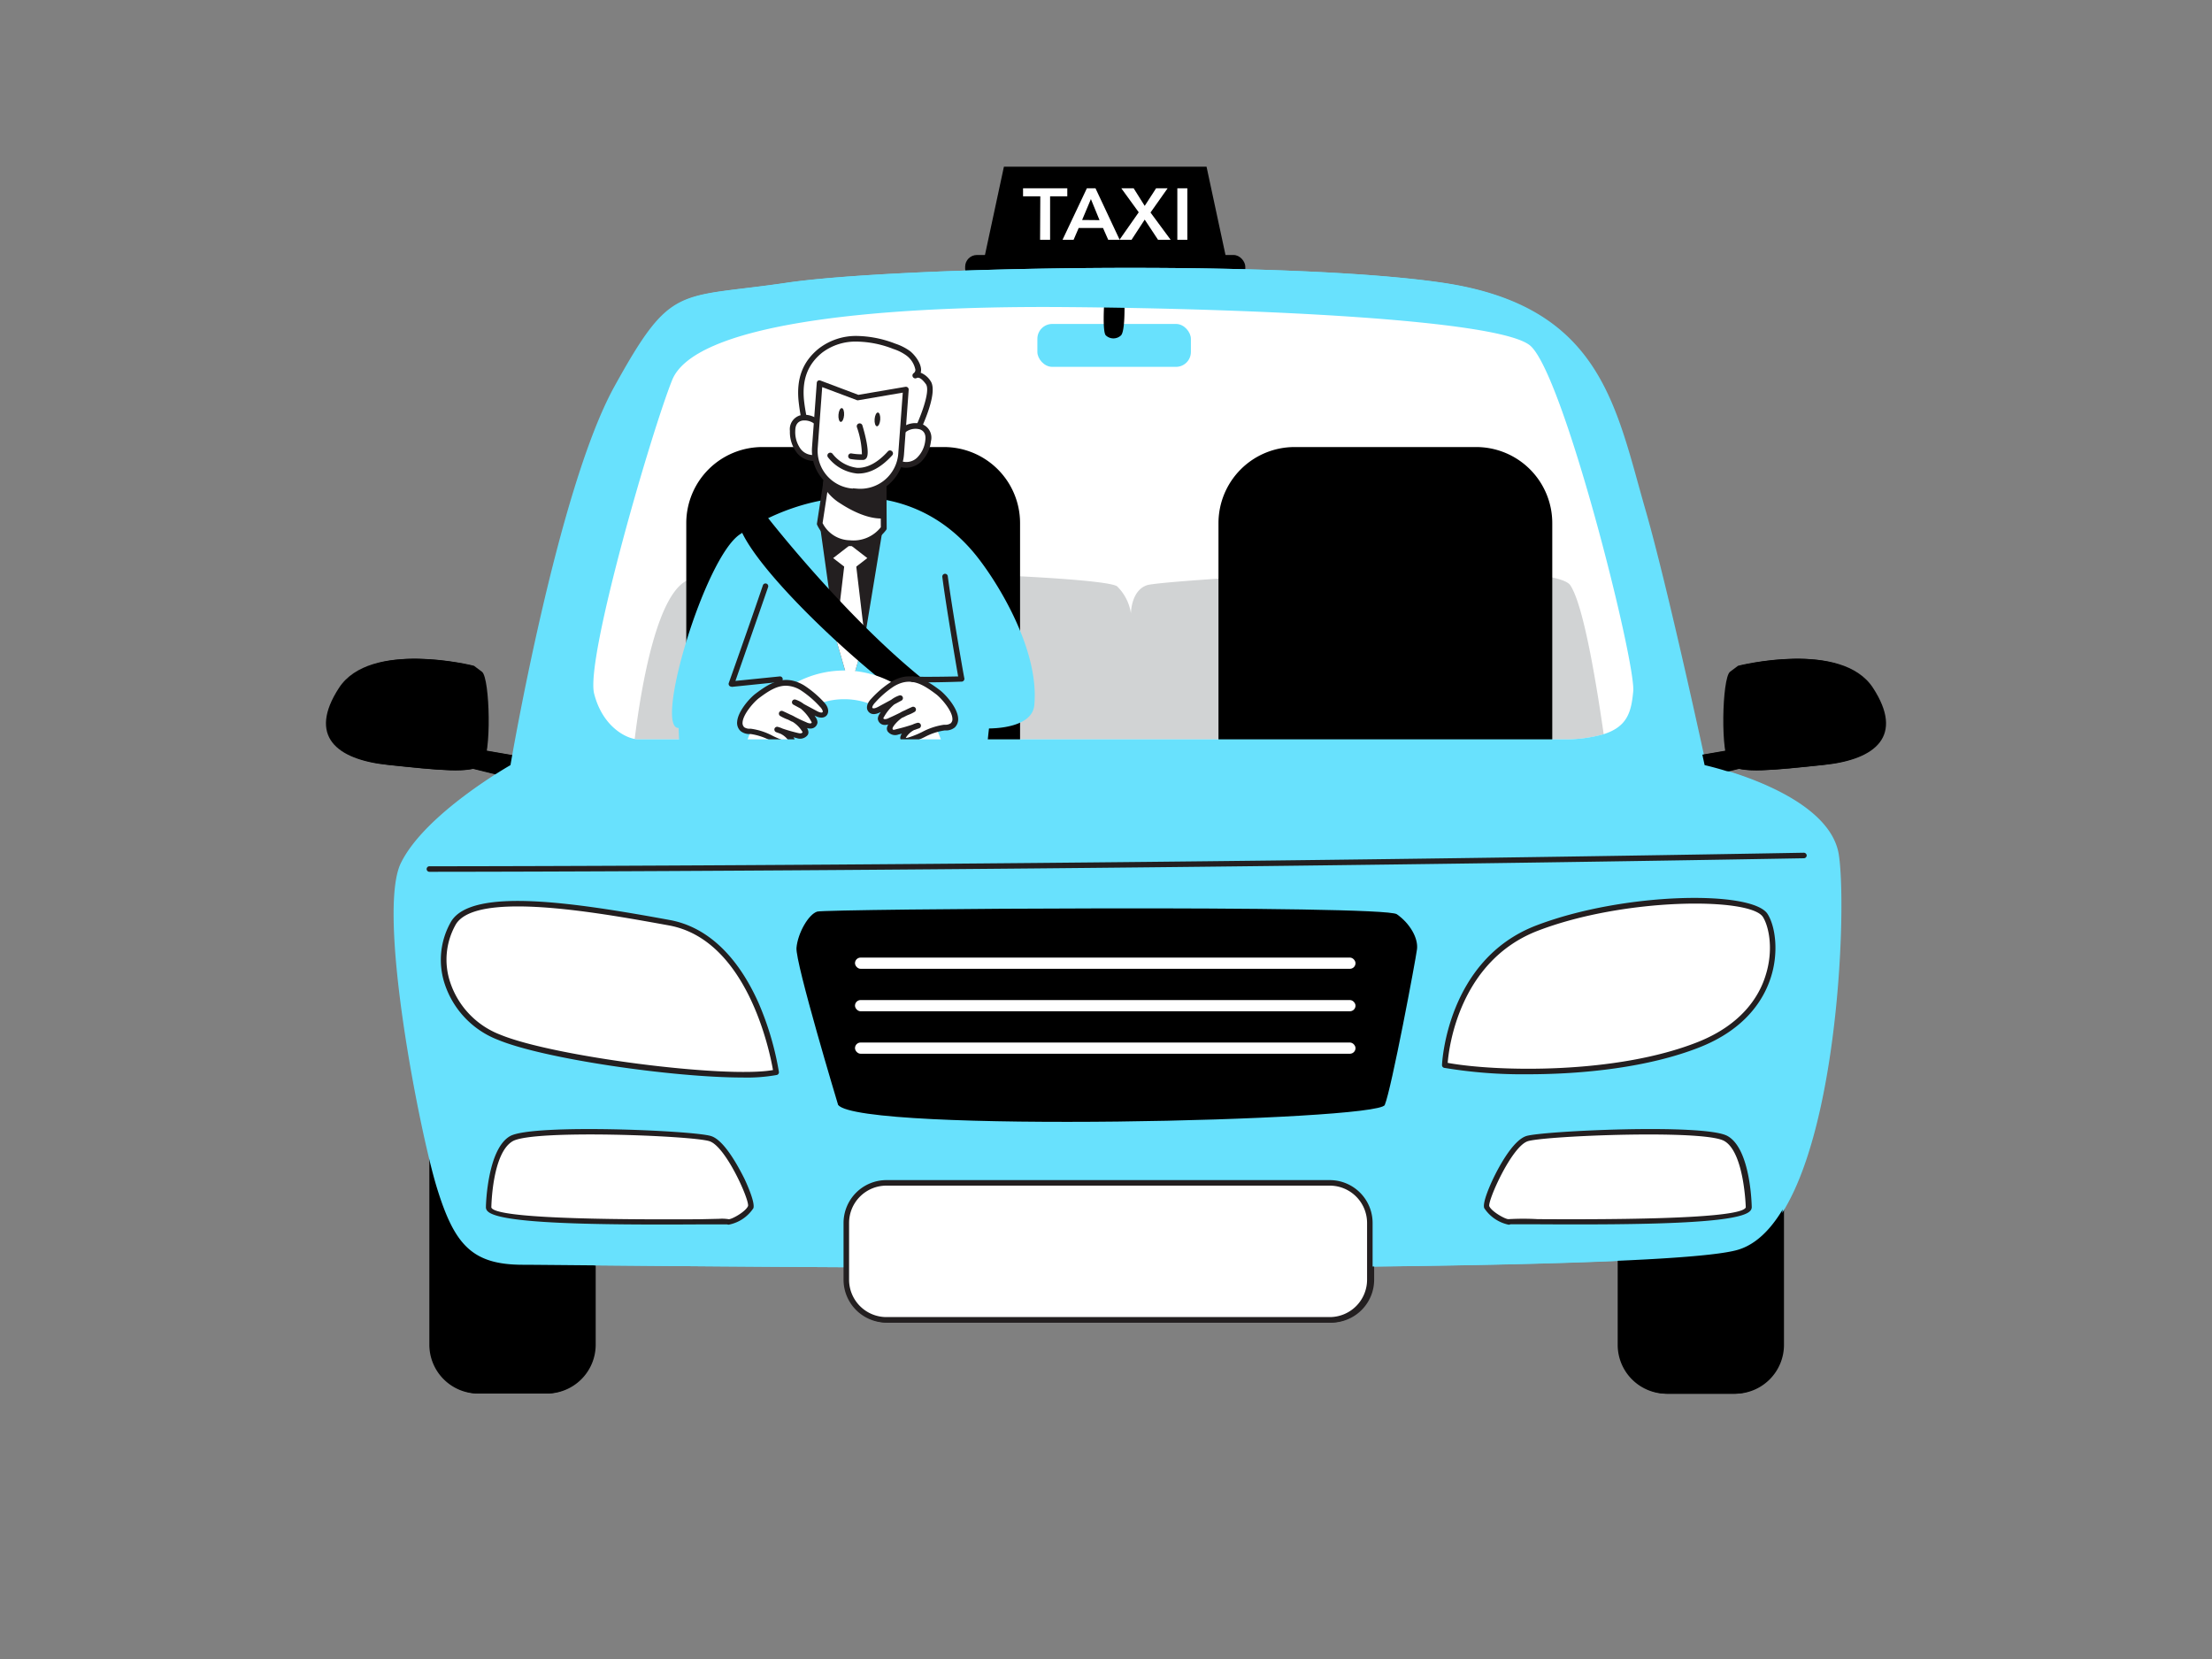 <svg xmlns="http://www.w3.org/2000/svg" viewBox="0 0 400 300"><rect x="0" y="0" width="400" height="300" fill="#808080" stroke="none"/><g id="_343_taxi_driver_flatline" data-name="#343_taxi_driver_flatline"><polygon points="181.54 30.14 218.18 30.14 221.87 47.33 177.85 47.33 181.54 30.14"/><rect x="174.53" y="46.11" width="50.66" height="4.65" rx="2.13"/><path d="M300.29,126.19c-.35,3.84-1.05,6.72-5.64,8.16a26.68,26.68,0,0,1-7,1c-.68,0-1.39,0-2.15,0H111.38a3,3,0,0,1-.63-.07c-2.11-.39-6.18-2.64-7.7-8.6-1.7-6.63,10.9-47.23,14.81-56.93C122,59.5,153.93,53.66,192.45,54c36.26.28,81.84,4.33,88.21,9.18S300.8,120.58,300.29,126.19Z" fill="#fff"/><rect x="187.87" y="58.58" width="27.76" height="7.76" rx="2.69" fill="#68e1fd"/><path d="M200,54.9s-.33,5.08.29,5.74a2,2,0,0,0,2.76,0c.76-.81.62-5.74.62-5.74Z"/><path d="M290.24,132.78a25.88,25.88,0,0,1-6.65.93c-.65,0-1.34,0-2.06,0H115.65a3.57,3.57,0,0,1-.6-.06c1.18-9.57,4.09-26.75,9.83-28.84a36,36,0,0,1,7.93-1c10.21-.63,27.65-.51,42.51,0,14.22.5,26.08,1.36,27,2.25a8.63,8.63,0,0,1,2.47,4.86s0-4.13,2.91-5.1c1.24-.42,14.68-1.45,30-2.08s32.44-.87,41.07.31c3,.41,4.93,1,5.46,1.77C286.67,109.44,289,123.85,290.24,132.78Z" fill="#d1d3d4"/><path d="M85.7,120.39s-18.46-4.69-24.13,4-.48,12.95,8.75,13.92,15.06,1.62,16.84,0,1.45-15.7,0-16.83Z"/><polygon points="86.75 135.53 96.14 137.15 94.61 141.2 83.11 138.37 86.75 135.53"/><path d="M314.58,120.39s18.46-4.69,24.12,4,.49,12.95-8.74,13.92-15.06,1.62-16.84,0-1.45-15.7,0-16.83Z"/><polygon points="313.53 135.53 304.14 137.15 305.67 141.2 317.17 138.37 313.53 135.53"/><path d="M77.93,203.13h29.79a0,0,0,0,1,0,0v40.06A8.84,8.84,0,0,1,98.88,252H86.76a8.84,8.84,0,0,1-8.84-8.84V203.13A0,0,0,0,1,77.93,203.13Z"/><path d="M292.81,203.13H322.6a0,0,0,0,1,0,0v40.06a8.84,8.84,0,0,1-8.84,8.84H301.64a8.84,8.84,0,0,1-8.84-8.84V203.13A0,0,0,0,1,292.81,203.13Z"/><path d="M138.14,80.84H171A13.76,13.76,0,0,1,184.74,94.6v46.6a0,0,0,0,1,0,0H124.38a0,0,0,0,1,0,0V94.6A13.76,13.76,0,0,1,138.14,80.84Z"/><path d="M234.38,80.84h32.84A13.76,13.76,0,0,1,281,94.6v46.6a0,0,0,0,1,0,0H220.62a0,0,0,0,1,0,0V94.6A13.76,13.76,0,0,1,234.38,80.84Z"/><path d="M124.56,147.93A134.4,134.4,0,0,1,123,131.64c-4.49.07,4.71-30.73,11.07-35,11.56-7.81,29.95-11.18,42.14,3.09,3.85,4.51,12.13,17.4,11.11,27.82-.29,2.92-4,4.11-8.19,4.18a107.51,107.51,0,0,0-.57,18.61Z" fill="#68e1fd"/><path d="M160.06,94.71l-3.41,20.67L154,124.46l-2.63-9.1-2.9-20.7A17.88,17.88,0,0,1,160.06,94.71Z" fill="#231f20"/><polygon points="154.03 103.3 150.94 100.92 154.03 98.53 157.12 100.92 154.03 103.3" fill="#fff"/><polygon points="156.66 115.38 154.03 124.47 151.4 115.36 152.99 102 153.02 101.73 155.04 101.73 155.07 102.02 156.66 115.38" fill="#fff"/><path d="M167.23,122.89c-14.47-11.62-28.35-29.54-28.35-29.54a11,11,0,0,0-4.67,2.47c2.83,6.68,16,19.77,27.17,28.58A17.68,17.68,0,0,1,167.23,122.89Z"/><path d="M152.94,121.25a18.46,18.46,0,0,0-18.23,15.53H140a13.26,13.26,0,0,1,25.87,0h5.3A18.47,18.47,0,0,0,152.94,121.25Z" fill="#fff"/><path d="M145.44,124.38a18.31,18.31,0,0,1,3.44,3c.47.48,1,1.26.48,1.74s-1.07.16-1.57-.11L144,127a6.66,6.66,0,0,1,3.36,3.14,1,1,0,0,1,.19.55.72.72,0,0,1-.7.62,2.09,2.09,0,0,1-1-.25c-1.66-.73-2.5-1.27-4.17-2,.87.53,1.3.51,2.16,1s2.42,2,2,2.62a1.22,1.22,0,0,1-1.41.34,30.63,30.63,0,0,1-3.61-1.1,4.2,4.2,0,0,1,2.51,1.79.72.72,0,0,1,.16.43c0,.46-.68.51-1.12.39-2.17-.61-4.08-2.08-6.32-2.28a2.46,2.46,0,0,1-1.57-.42c-1.6-1.55,1.43-5,2.68-6C139.85,123.83,142.23,122.44,145.44,124.38Z" fill="#fff"/><path d="M142.82,135.07a2.38,2.38,0,0,1-.56-.07,17.63,17.63,0,0,1-2.63-1.06,11,11,0,0,0-3.59-1.2h-.21a2.52,2.52,0,0,1-1.66-.55,2,2,0,0,1-.61-1.66c.12-1.89,2.26-4.29,3.33-5.09,2.64-2,5.3-3.6,8.8-1.48a18.6,18.6,0,0,1,3.54,3c.87.89,1.06,1.84.49,2.44-.33.34-1,.62-2.16,0h0l.26.41a1.59,1.59,0,0,1,.26.82,1.21,1.21,0,0,1-1.16,1.11,1.88,1.88,0,0,1-.72-.09,1.71,1.71,0,0,1,.22.54.9.9,0,0,1-.12.74,1.73,1.73,0,0,1-1.94.55l-.62-.16a.41.41,0,0,1,.05.09,1.18,1.18,0,0,1,.24.73.91.91,0,0,1-.39.69A1.43,1.43,0,0,1,142.82,135.07ZM142.41,124c-1.71,0-3.23,1-4.92,2.27-1,.72-2.84,2.9-2.93,4.36a1.08,1.08,0,0,0,.3.88,1.74,1.74,0,0,0,1,.27l.22,0a11.71,11.71,0,0,1,3.94,1.29,17.49,17.49,0,0,0,2.47,1,.94.94,0,0,0,.47,0L143,134a3.73,3.73,0,0,0-1.5-1.31l-.77-.28a.52.52,0,0,1-.31-.62.51.51,0,0,1,.6-.34,5.19,5.19,0,0,1,.86.31c.9.31,1.82.57,2.75.79.45.11.71.12.88-.14a5.35,5.35,0,0,0-1.84-1.89l-.06,0-.74-.38-.22-.08a7.88,7.88,0,0,1-1.16-.56.5.5,0,0,1,.46-.89c.5.22.93.43,1.33.62a7.17,7.17,0,0,1,.88.44c.59.3,1.18.6,2,.94a1.92,1.92,0,0,0,.76.22c.14,0,.24-.11.24-.15s-.08-.2-.12-.27a8.14,8.14,0,0,0-1.85-2.25l-1.31-.71a.5.5,0,0,1,.39-.92,5.07,5.07,0,0,1,1.47.79l2.38,1.28c.47.25.85.33,1,.2s-.12-.67-.48-1a18,18,0,0,0-3.34-2.89h0A5.25,5.25,0,0,0,142.41,124Z" fill="#231f20"/><path d="M161.68,123.71a17.66,17.66,0,0,0-3.44,3c-.47.48-1,1.26-.49,1.74s1.07.16,1.57-.11l3.77-2a6.6,6.6,0,0,0-3.35,3.14,1,1,0,0,0-.2.55.72.72,0,0,0,.71.62,2.08,2.08,0,0,0,1-.25c1.67-.73,2.51-1.27,4.17-2-.86.53-1.29.51-2.16,1s-2.41,2-2,2.62a1.22,1.22,0,0,0,1.41.34,30.06,30.06,0,0,0,3.61-1.1,4.2,4.2,0,0,0-2.51,1.79.77.77,0,0,0-.15.43c0,.46.68.51,1.12.39,2.16-.61,4.08-2.08,6.32-2.28a2.44,2.44,0,0,0,1.56-.42c1.6-1.55-1.43-5.06-2.68-6C167.27,123.15,164.89,121.77,161.68,123.71Z" fill="#fff"/><path d="M164.29,134.4a1.43,1.43,0,0,1-.81-.22.87.87,0,0,1-.38-.69,1.18,1.18,0,0,1,.23-.73l.06-.09-.62.15a1.7,1.7,0,0,1-1.94-.54.94.94,0,0,1-.13-.74,2.19,2.19,0,0,1,.22-.54,1.85,1.85,0,0,1-.71.09A1.23,1.23,0,0,1,159,130a1.5,1.5,0,0,1,.27-.82c.08-.13.16-.27.26-.41h0c-1.19.64-1.83.36-2.17,0-.57-.6-.38-1.56.49-2.44a18.21,18.21,0,0,1,3.54-3h0c3.51-2.12,6.17-.51,8.8,1.47,1.07.81,3.22,3.21,3.33,5.1a2.07,2.07,0,0,1-.6,1.66,2.55,2.55,0,0,1-1.66.55h-.21a11.08,11.08,0,0,0-3.6,1.2,17.84,17.84,0,0,1-2.63,1.06A2.31,2.31,0,0,1,164.29,134.4Zm1.37-2.42a3.8,3.8,0,0,0-1.49,1.32c-.06.1-.07.14-.08.14s.25,0,.49-.08a16.87,16.87,0,0,0,2.48-1,12,12,0,0,1,3.93-1.3h.23a1.69,1.69,0,0,0,1-.27,1,1,0,0,0,.3-.88c-.09-1.46-2-3.64-2.93-4.36-2.53-1.9-4.7-3.22-7.68-1.41h0A17,17,0,0,0,158.6,127c-.36.37-.65.87-.49,1s.51.05,1-.2l2.39-1.29a4.92,4.92,0,0,1,1.47-.78.5.5,0,0,1,.61.28.5.5,0,0,1-.22.64l-1.32.71a8.13,8.13,0,0,0-1.84,2.25.74.74,0,0,0-.13.27s.11.13.25.14a1.71,1.71,0,0,0,.75-.21c.78-.34,1.38-.64,2-.94a6,6,0,0,1,.88-.44c.39-.2.82-.4,1.32-.62a.51.51,0,0,1,.65.23.5.5,0,0,1-.19.66,7.15,7.15,0,0,1-1.15.55l-.22.09-.75.38-.06,0c-.83.51-1.82,1.63-1.81,2,.15.18.4.18.85.07.93-.22,1.85-.49,2.76-.79a4.33,4.33,0,0,1,.85-.31.51.51,0,0,1,.6.34.5.5,0,0,1-.3.62C166.18,131.8,165.92,131.9,165.66,132Zm-4-8.27h0Z" fill="#231f20"/><path d="M132.54,124.17a.5.5,0,0,1-.47-.67s4-11.26,6.18-17.7a.5.5,0,0,1,.94.33c-1.88,5.45-5,14.35-5.92,17l8-.81a.5.5,0,0,1,.55.45.49.49,0,0,1-.45.54l-8.78.9Z" fill="#231f20"/><path d="M167.75,123.39a24.57,24.57,0,0,1-2.53-.07.5.5,0,0,1,.18-1c.47.09,3.68.09,8.13,0-.43-2.56-2.23-13.11-2.85-18a.51.51,0,0,1,.43-.56.5.5,0,0,1,.56.44c.7,5.47,2.93,18.34,3,18.47a.52.52,0,0,1-.11.4.48.48,0,0,1-.37.19C171.64,123.35,169.38,123.39,167.75,123.39Z" fill="#231f20"/><path d="M165.83,78.5s3.7-7.39,2.3-9.32-2.36-1.24-2.37-1.23c1.5-1.07-.28-3.3-1.24-4.05a8.93,8.93,0,0,0-2.5-1.27,19.72,19.72,0,0,0-6.85-1.37,10.57,10.57,0,0,0-6.54,2.17c-2.87,2.32-3.79,5.26-3.48,8.85.22,2.57,1,5.13,1.15,7.65,2.94.29,5.91.66,8.89.73C157.56,80.72,164.46,81.24,165.83,78.5Z" fill="#fff"/><path d="M158.34,81.25c-.88,0-1.71,0-2.41,0l-.75,0c-2.43-.06-4.88-.32-7.25-.56l-1.68-.18a.51.51,0,0,1-.46-.48,33.32,33.32,0,0,0-.58-3.93c-.23-1.21-.47-2.46-.58-3.7-.34-4,.83-7,3.67-9.3a11,11,0,0,1,6.87-2.28,20,20,0,0,1,7,1.4,9.67,9.67,0,0,1,2.64,1.34c.79.62,2,2.1,2,3.41a1.69,1.69,0,0,1-.08.5,3.68,3.68,0,0,1,1.77,1.48c1.61,2.2-2.08,9.51-2.25,9.85C165.2,80.9,161.44,81.25,158.34,81.25Zm-11.56-1.79,1.26.13c2.34.25,4.77.5,7.16.56l.77,0c2.48.09,8.3.29,9.4-1.9h0c1.16-2.32,3.27-7.51,2.34-8.79s-1.45-1.22-1.66-1.1a.53.53,0,0,1-.71-.12.52.52,0,0,1,.11-.72h0a.79.79,0,0,0,.36-.66,4.21,4.21,0,0,0-1.62-2.57,8.47,8.47,0,0,0-2.35-1.18,18.7,18.7,0,0,0-6.67-1.34,10,10,0,0,0-6.22,2c-2.56,2.07-3.61,4.75-3.3,8.41.11,1.19.34,2.42.56,3.6A34,34,0,0,1,146.78,79.46Z" fill="#231f20"/><path d="M162.51,79.53c.75-3.18,6.15-3.58,5.6.19a5.6,5.6,0,0,1-1.68,3.46,3.32,3.32,0,0,1-3.64.57" fill="#fff"/><path d="M164.11,84.59a3.4,3.4,0,0,1-1.57-.38.52.52,0,0,1-.21-.7.52.52,0,0,1,.7-.21,2.81,2.81,0,0,0,3.06-.51,5.1,5.1,0,0,0,1.51-3.14c.22-1.55-.71-2-1.28-2.07A2.94,2.94,0,0,0,163,79.65a.51.51,0,0,1-1-.24,3.94,3.94,0,0,1,4.5-2.84,2.6,2.6,0,0,1,2.11,3.23,6.15,6.15,0,0,1-1.85,3.77A4.12,4.12,0,0,1,164.11,84.59Z" fill="#231f20"/><path d="M149.21,78.56c-.28-3.26-5.56-4.44-5.57-.63a5.55,5.55,0,0,0,1.16,3.66,3.31,3.31,0,0,0,3.52,1.1" fill="#fff"/><path d="M147.41,83.36a4,4,0,0,1-3-1.44,6.16,6.16,0,0,1-1.29-4A2.61,2.61,0,0,1,145.68,75a4,4,0,0,1,4,3.47.5.5,0,0,1-.47.56.52.52,0,0,1-.55-.47,2.92,2.92,0,0,0-3-2.53c-.59,0-1.57.3-1.58,1.86a5.18,5.18,0,0,0,1,3.33,2.83,2.83,0,0,0,2.95.95.51.51,0,0,1,.66.31.52.52,0,0,1-.31.66A3.26,3.26,0,0,1,147.41,83.36Z" fill="#231f20"/><path d="M148.5,94.66a6.14,6.14,0,0,0,5.43,3.56,6.82,6.82,0,0,0,6.15-2.71l0-2.27L160,88l0-4.91-9.62-.71-.61,4-.19,1.29Z" fill="#fff"/><path d="M154.53,98.75c-.21,0-.42,0-.64,0A6.61,6.61,0,0,1,148,94.84a.47.47,0,0,1,0-.26l1.88-12.29a.52.52,0,0,1,.55-.43l9.62.7a.51.51,0,0,1,.48.51l.07,12.43a.51.51,0,0,1-.08.29A7.24,7.24,0,0,1,154.53,98.75ZM149,94.59A5.64,5.64,0,0,0,154,97.7a6.3,6.3,0,0,0,5.6-2.36l-.07-11.78-8.67-.64Zm-.53.07h0Z" fill="#231f20"/><path d="M149.58,87.63a8.5,8.5,0,0,0,3,3c2,1.3,5,2.81,7.52,2.61L160,88a23.88,23.88,0,0,1-5.54-.37,15.72,15.72,0,0,1-4.72-1.28Z" fill="#231f20"/><path d="M159.6,93.76c-2.76,0-5.75-1.67-7.34-2.71a9,9,0,0,1-3.12-3.19.45.45,0,0,1,0-.3l.19-1.29a.48.48,0,0,1,.26-.37.53.53,0,0,1,.46,0,15.61,15.61,0,0,0,4.56,1.23,23,23,0,0,0,5.44.36.5.5,0,0,1,.37.13.52.52,0,0,1,.16.37l0,5.25a.5.5,0,0,1-.46.5Zm-9.5-6.22a8.12,8.12,0,0,0,2.71,2.67c1.2.79,4.16,2.54,6.75,2.55l0-4.25a25.23,25.23,0,0,1-5.14-.4,19.17,19.17,0,0,1-4.23-1Z" fill="#231f20"/><path d="M154.46,88.82l.86.06a7.39,7.39,0,0,0,7.91-6.83l.86-11.66-8.64,1.48-7-2.63-.85,11.67A7.38,7.38,0,0,0,154.46,88.82Z" fill="#fff"/><path d="M155.88,89.42l-.59,0-.86-.07h0a7.91,7.91,0,0,1-7.31-8.46L148,69.2a.51.51,0,0,1,.69-.44l6.83,2.57,8.5-1.45a.54.54,0,0,1,.44.12.52.52,0,0,1,.16.42l-.85,11.67a7.91,7.91,0,0,1-7.87,7.33ZM154.5,88.3l.86.07A6.88,6.88,0,0,0,162.72,82l.81-11-8,1.37a.63.63,0,0,1-.27,0L149,70l-.81,11a6.86,6.86,0,0,0,6.35,7.35Z" fill="#231f20"/><path d="M155.94,83.17a10.8,10.8,0,0,1-1.87-.17.52.52,0,0,1-.4-.61.51.51,0,0,1,.61-.4,10.46,10.46,0,0,0,1.86.15,15.78,15.78,0,0,0-.91-4.92.52.52,0,0,1,1-.3c.44,1.46,1.39,5,.73,5.9a.76.76,0,0,1-.61.34Z" fill="#231f20"/><ellipse cx="158.94" cy="75.83" rx="1.25" ry="0.51" transform="translate(71.68 228.8) rotate(-85.8)" fill="#231f20"/><ellipse cx="152.4" cy="75.04" rx="1.25" ry="0.51" transform="translate(66.41 221.54) rotate(-85.8)" fill="#231f20"/><path d="M155.5,85.63h-.25A7.62,7.62,0,0,1,150,82.68a.51.51,0,0,1,.11-.72.52.52,0,0,1,.72.1,6.68,6.68,0,0,0,4.5,2.54c1.86.06,3.73-.95,5.57-3a.52.52,0,0,1,.78.68C159.67,84.49,157.6,85.63,155.5,85.63Z" fill="#231f20"/><path d="M332.53,154.63c-1.7-11.41-24-16.27-24-16.27s-7-32.48-11.05-46.42c-5.36-18.69-8.06-36.61-36.55-40.81s-98.77-2.92-118.52,0-20.73,0-31.09,18.78S92.5,138.36,92.5,138.36,77,147.11,72.67,156.09s3.39,48.58,6.55,58.78,6.31,13.84,15.55,13.84,202.55,2.43,219.79-2.67S334.23,166.05,332.53,154.63ZM295.62,125c-.34,3.65-1,6.4-5.37,7.77a25.56,25.56,0,0,1-6.67.93c-.64,0-1.32,0-2.05,0H115.66a2.85,2.85,0,0,1-.61-.07c-2-.36-5.88-2.51-7.33-8.19-1.62-6.32,10.39-47.48,14.11-56.72,3.94-9.79,34.36-13.48,71.05-13.19,34.54.27,78,2.26,84,6.88S296.1,119.66,295.62,125Z" fill="#68e1fd"/><path d="M151.84,199.81s-7.77-25.74-7.53-28.42,2.18-6.07,3.76-6.55,102.37-1.22,104.8.48,3.89,4.37,3.65,6.32-4.62,25.26-5.83,28.17S156,204.91,151.84,199.81Z"/><path d="M261.54,192.6s.64-18.61,16.67-24.77,38.86-6.15,41.29-2.26,3.08,17.32-12,23.31S270.23,194.32,261.54,192.6Z" fill="#fff"/><path d="M276.61,194.26a85.52,85.52,0,0,1-15.17-1.16.5.5,0,0,1-.4-.51c0-.19.84-19,17-25.22,15.81-6.07,39.17-6.43,41.89-2.07,1.41,2.25,2.05,7,.53,11.58-1.27,3.88-4.52,9.19-12.75,12.47C298.4,193.05,286.46,194.26,276.61,194.26Zm-14.55-2.06c8.8,1.61,30.44,2.12,45.27-3.78,7.88-3.14,11-8.18,12.17-11.85,1.59-4.84.62-9.08-.42-10.74-2.25-3.59-25-3.55-40.69,2.47C264.2,173.75,262.29,189.41,262.06,192.2Z" fill="#231f20"/><path d="M140.59,193.9s-3.4-24.12-19.27-27-35.3-6-39,0-1.94,16.52,8.26,20.73S132.65,195.68,140.59,193.9Z" fill="#fff"/><path d="M134.57,194.85c-12.48,0-35.85-3.35-44.2-6.8a16.34,16.34,0,0,1-9.64-10,13.89,13.89,0,0,1,1.15-11.46c3.85-6.2,22.42-3.37,39.53-.23,6.66,1.22,12.17,6.38,16,14.9a53.58,53.58,0,0,1,3.72,12.56.5.5,0,0,1-.38.56A30.45,30.45,0,0,1,134.57,194.85ZM93.92,163.91c-5.42,0-9.71.83-11.2,3.21a12.89,12.89,0,0,0-1,10.63,15.27,15.27,0,0,0,9.06,9.37c9.55,3.94,40.62,7.93,49.27,6.38-.58-3.34-4.67-23.55-18.79-26.15C113.81,166,102.47,163.91,93.92,163.91Z" fill="#231f20"/><rect x="153.32" y="213.9" width="94.67" height="24.77" rx="7.25" fill="#fff"/><path d="M240.74,239.17H160.57a7.76,7.76,0,0,1-7.75-7.75V221.15a7.76,7.76,0,0,1,7.75-7.75h80.17a7.76,7.76,0,0,1,7.75,7.75v10.27A7.76,7.76,0,0,1,240.74,239.17ZM160.57,214.4a6.75,6.75,0,0,0-6.75,6.75v10.27a6.76,6.76,0,0,0,6.75,6.75h80.17a6.76,6.76,0,0,0,6.75-6.75V221.15a6.75,6.75,0,0,0-6.75-6.75Z" fill="#231f20"/><path d="M88.7,218.27s.24-10.2,4.12-12.39,32.79-1,36,0,7.77,11.17,7.28,12.39-3.4,2.91-4.12,2.67S88.37,221.9,88.7,218.27Z" fill="#fff"/><path d="M132.06,221.46a.84.84,0,0,1-.29-.05c-.21,0-2.41,0-5,0-18.66.11-36.21-.1-38.33-2.4a1,1,0,0,1-.29-.78c0-.59.33-10.52,4.38-12.79s33.38-1,36.34,0c2.5.77,5.19,6.06,6,7.66.48,1,2,4.4,1.64,5.39A6.94,6.94,0,0,1,132.06,221.46Zm-1.74-1.06a7.64,7.64,0,0,1,1.76.07c.5.06,3.09-1.35,3.51-2.39.26-1.11-4.07-10.83-7-11.72-3.14-1-31.82-2.14-35.55,0s-3.87,11.86-3.87,12v0c.61,1.55,13.27,2.26,37.62,2.12ZM88.7,218.27h0Z" fill="#231f20"/><path d="M316.5,218.27s-.24-10.2-4.12-12.39-32.79-1-35.95,0-7.77,11.17-7.28,12.39,3.4,2.91,4.12,2.67S316.83,221.9,316.5,218.27Z" fill="#fff"/><path d="M273.11,221.47a7,7,0,0,1-4.43-3c-.39-1,1.16-4.38,1.64-5.39.77-1.6,3.46-6.89,6-7.66,3-.91,32.19-2.29,36.34,0s4.37,12.2,4.38,12.79a1,1,0,0,1-.29.78c-2.12,2.3-19.67,2.51-38.33,2.4-2.54,0-4.74,0-5,0A1.1,1.1,0,0,1,273.11,221.47Zm25.33-16.32c-9.27,0-20,.64-21.86,1.21-2.9.89-7.23,10.61-7,11.74s3,2.44,3.51,2.36a46.33,46.33,0,0,1,5.26,0c24.39.15,37.05-.57,37.62-2.13h0c0-.1-.28-9.94-3.87-12C310.6,205.46,304.88,205.15,298.44,205.15Z" fill="#231f20"/><rect x="154.89" y="173.16" width="90.51" height="2.03" rx="1.02" fill="#fff"/><rect x="154.89" y="180.84" width="90.51" height="2.03" rx="1.02" fill="#fff"/><rect x="154.89" y="188.52" width="90.51" height="2.03" rx="1.02" fill="#fff"/><path d="M77.93,157.65a.5.5,0,0,1-.5-.5.5.5,0,0,1,.5-.5c1.09,0,110.62,0,248.55-2.45a.52.52,0,0,1,.5.49.5.5,0,0,1-.49.51C188.56,157.62,79,157.65,77.93,157.65Z" fill="#231f20"/><path d="M287.66,134.18H115.05a.5.5,0,0,1-.5-.5.51.51,0,0,1,.5-.5H287.66a.5.5,0,0,1,.5.5A.5.5,0,0,1,287.66,134.18Z" fill="#231f20"/><path d="M300,126.19c-.35,3.84-1.05,6.72-5.63,8.16a26.83,26.83,0,0,1-7,1c-.67,0-1.39,0-2.15,0H111.1a3,3,0,0,1-.63-.07c-2.11-.39-6.18-2.64-7.7-8.6-1.7-6.63,10.9-47.23,14.82-56.93C121.72,59.5,153.66,53.66,192.17,54c36.26.28,81.84,4.33,88.21,9.18S300.53,120.58,300,126.19Z" fill="#fff"/><rect x="187.59" y="58.58" width="27.76" height="7.76" rx="2.69" fill="#68e1fd"/><path d="M199.67,54.9s-.33,5.08.29,5.74a2,2,0,0,0,2.76,0c.76-.81.62-5.74.62-5.74Z"/><path d="M290,132.78a25.88,25.88,0,0,1-6.65.93c-.65,0-1.34,0-2.06,0H115.37a3.57,3.57,0,0,1-.6-.06c1.18-9.57,4.09-26.75,9.83-28.84a36,36,0,0,1,7.93-1c10.21-.63,27.65-.51,42.51,0,14.22.5,26.08,1.36,27,2.25a8.63,8.63,0,0,1,2.47,4.86s0-4.13,2.91-5.1c1.24-.42,14.68-1.45,30-2.08s32.44-.87,41.07.31c3,.41,4.93,1,5.46,1.77C286.39,109.44,288.71,123.85,290,132.78Z" fill="#d1d3d4"/><path d="M85.42,120.39s-18.46-4.69-24.12,4-.49,12.95,8.74,13.92,15.06,1.62,16.84,0,1.45-15.7,0-16.83Z"/><polygon points="86.47 135.53 95.86 137.15 94.33 141.2 82.83 138.37 86.47 135.53"/><path d="M314.3,120.39s18.46-4.69,24.13,4,.48,12.95-8.75,13.92-15.06,1.62-16.84,0-1.45-15.7,0-16.83Z"/><polygon points="313.25 135.53 303.86 137.15 305.39 141.2 316.89 138.37 313.25 135.53"/><path d="M77.65,203.13h29.79a0,0,0,0,1,0,0v40.06A8.84,8.84,0,0,1,98.6,252H86.48a8.84,8.84,0,0,1-8.84-8.84V203.13A0,0,0,0,1,77.65,203.13Z"/><path d="M292.53,203.13h29.79a0,0,0,0,1,0,0v40.06a8.84,8.84,0,0,1-8.84,8.84H301.37a8.84,8.84,0,0,1-8.84-8.84V203.13A0,0,0,0,1,292.53,203.13Z"/><path d="M137.86,80.84H170.7A13.76,13.76,0,0,1,184.46,94.6v46.6a0,0,0,0,1,0,0H124.1a0,0,0,0,1,0,0V94.6A13.76,13.76,0,0,1,137.86,80.84Z"/><path d="M234.1,80.84h32.84A13.76,13.76,0,0,1,280.7,94.6v46.6a0,0,0,0,1,0,0H220.34a0,0,0,0,1,0,0V94.6A13.76,13.76,0,0,1,234.1,80.84Z"/><path d="M124.28,147.93a134.4,134.4,0,0,1-1.57-16.29c-4.49.07,4.71-30.73,11.07-35,11.56-7.81,29.95-11.18,42.14,3.09,3.85,4.51,12.13,17.4,11.11,27.82-.29,2.92-4,4.11-8.19,4.18a108.63,108.63,0,0,0-.57,18.61Z" fill="#68e1fd"/><path d="M159.78,94.71l-3.41,20.67-2.62,9.08-2.63-9.1-2.9-20.7A17.88,17.88,0,0,1,159.78,94.71Z" fill="#231f20"/><polygon points="153.75 103.3 150.66 100.92 153.75 98.53 156.84 100.92 153.75 103.3" fill="#fff"/><polygon points="156.38 115.38 153.75 124.47 151.12 115.36 152.71 102 152.75 101.73 154.76 101.73 154.79 102.02 156.38 115.38" fill="#fff"/><path d="M167,122.89c-14.47-11.62-28.36-29.54-28.36-29.54a11,11,0,0,0-4.67,2.47c2.83,6.68,16,19.77,27.17,28.58A17.68,17.68,0,0,1,167,122.89Z"/><path d="M152.66,121.25a18.46,18.46,0,0,0-18.23,15.53h5.3a13.26,13.26,0,0,1,25.87,0h5.3A18.47,18.47,0,0,0,152.66,121.25Z" fill="#fff"/><path d="M145.16,124.38a18.31,18.31,0,0,1,3.44,3c.47.48,1,1.26.48,1.74s-1.07.16-1.57-.11l-3.77-2a6.66,6.66,0,0,1,3.36,3.14,1.11,1.11,0,0,1,.2.55.73.73,0,0,1-.71.62,2,2,0,0,1-1-.25c-1.67-.73-2.51-1.27-4.18-2,.87.53,1.3.51,2.17,1s2.41,2,2,2.62a1.23,1.23,0,0,1-1.41.34,30.22,30.22,0,0,1-3.62-1.1,4.22,4.22,0,0,1,2.52,1.79.77.77,0,0,1,.15.43c0,.46-.68.51-1.12.39-2.16-.61-4.08-2.08-6.32-2.28a2.46,2.46,0,0,1-1.57-.42c-1.6-1.55,1.43-5,2.68-6C139.57,123.83,142,122.44,145.16,124.38Z" fill="#fff"/><path d="M142.54,135.07A2.38,2.38,0,0,1,142,135a17.63,17.63,0,0,1-2.63-1.06,11,11,0,0,0-3.59-1.2h-.21a2.52,2.52,0,0,1-1.66-.55,2,2,0,0,1-.61-1.66c.12-1.89,2.26-4.29,3.33-5.09,2.64-2,5.3-3.6,8.81-1.48a18.86,18.86,0,0,1,3.54,3c.86.89,1,1.84.48,2.44-.33.34-1,.62-2.16,0h0l.26.41a1.68,1.68,0,0,1,.27.82,1.23,1.23,0,0,1-1.17,1.11,1.88,1.88,0,0,1-.72-.09,1.71,1.71,0,0,1,.22.54.9.9,0,0,1-.12.74,1.73,1.73,0,0,1-1.94.55l-.62-.16.06.09a1.25,1.25,0,0,1,.23.74.91.91,0,0,1-.39.68A1.43,1.43,0,0,1,142.54,135.07ZM142.13,124c-1.71,0-3.23,1-4.92,2.27-.94.72-2.84,2.9-2.93,4.36a1.08,1.08,0,0,0,.3.88,1.74,1.74,0,0,0,1,.27l.22,0a11.71,11.71,0,0,1,3.94,1.29,17.14,17.14,0,0,0,2.48,1,.9.9,0,0,0,.46,0l-.05-.08a3.73,3.73,0,0,0-1.5-1.31l-.77-.28a.52.52,0,0,1-.31-.62.51.51,0,0,1,.6-.34,5.19,5.19,0,0,1,.86.31c.9.31,1.83.57,2.75.79.45.11.71.12.88-.14a5.35,5.35,0,0,0-1.84-1.89l-.06,0-.74-.38-.22-.08a7.88,7.88,0,0,1-1.16-.56.5.5,0,0,1,.46-.89c.5.22.93.43,1.33.62a7.17,7.17,0,0,1,.88.44c.59.3,1.18.6,2,.94a1.83,1.83,0,0,0,.75.22.33.33,0,0,0,.25-.15,1,1,0,0,0-.13-.27,8,8,0,0,0-1.85-2.25l-1.31-.71a.5.5,0,0,1,.39-.92,5,5,0,0,1,1.47.79l2.38,1.28c.47.25.85.33,1,.2s-.12-.67-.48-1a17.6,17.6,0,0,0-3.34-2.89h0A5.25,5.25,0,0,0,142.13,124Z" fill="#231f20"/><path d="M161.4,123.71a17.66,17.66,0,0,0-3.44,3c-.47.48-1,1.26-.49,1.74s1.08.16,1.57-.11l3.77-2a6.6,6.6,0,0,0-3.35,3.14,1.11,1.11,0,0,0-.2.55.72.72,0,0,0,.71.62,2.08,2.08,0,0,0,1-.25c1.67-.73,2.51-1.27,4.17-2-.86.53-1.29.51-2.16,1s-2.41,2-2,2.62a1.22,1.22,0,0,0,1.41.34,30.06,30.06,0,0,0,3.61-1.1,4.2,4.2,0,0,0-2.51,1.79.77.77,0,0,0-.15.43c0,.46.68.51,1.12.39,2.16-.61,4.08-2.08,6.32-2.28a2.44,2.44,0,0,0,1.56-.42c1.6-1.55-1.43-5.06-2.68-6C167,123.15,164.61,121.77,161.4,123.71Z" fill="#fff"/><path d="M164,134.4a1.44,1.44,0,0,1-.82-.22.9.9,0,0,1-.38-.69,1.18,1.18,0,0,1,.23-.73l.06-.09-.62.15a1.7,1.7,0,0,1-1.94-.54.94.94,0,0,1-.13-.74,2.19,2.19,0,0,1,.22-.54,1.85,1.85,0,0,1-.71.09,1.23,1.23,0,0,1-1.17-1.11,1.59,1.59,0,0,1,.27-.82l.26-.41h0c-1.19.64-1.83.36-2.17,0-.57-.6-.38-1.56.49-2.44a18.21,18.21,0,0,1,3.54-3h0c3.51-2.12,6.17-.51,8.8,1.47,1.07.81,3.22,3.21,3.33,5.1a2.07,2.07,0,0,1-.6,1.66,2.53,2.53,0,0,1-1.66.55h-.21a11.08,11.08,0,0,0-3.6,1.2,17.84,17.84,0,0,1-2.63,1.06A2.29,2.29,0,0,1,164,134.4Zm1.36-2.42a3.87,3.87,0,0,0-1.49,1.32c-.06.1-.07.14-.08.14s.25,0,.49-.08a16.44,16.44,0,0,0,2.48-1,12,12,0,0,1,3.93-1.3h.23a1.69,1.69,0,0,0,1-.27,1,1,0,0,0,.3-.88c-.08-1.46-2-3.64-2.93-4.36-2.53-1.9-4.7-3.22-7.68-1.41h0a17.3,17.3,0,0,0-3.34,2.89c-.36.37-.65.87-.49,1s.51.05,1-.2l2.38-1.29a4.92,4.92,0,0,1,1.47-.78.5.5,0,0,1,.61.28.5.5,0,0,1-.22.64l-1.32.71a8.13,8.13,0,0,0-1.84,2.25.84.84,0,0,0-.13.27s.11.13.25.14a1.58,1.58,0,0,0,.75-.21c.78-.34,1.38-.64,2-.94a6,6,0,0,1,.88-.44c.39-.2.82-.4,1.32-.62a.51.51,0,0,1,.65.23.5.5,0,0,1-.19.66,7.15,7.15,0,0,1-1.15.55l-.22.09-.75.38-.06,0c-.83.51-1.82,1.63-1.81,2s.41.18.85.07c.93-.22,1.85-.49,2.76-.79a4.19,4.19,0,0,1,.86-.31.5.5,0,0,1,.29,1C165.9,131.8,165.64,131.9,165.38,132Z" fill="#231f20"/><path d="M132.26,124.17a.5.5,0,0,1-.47-.67s4-11.26,6.18-17.7a.5.5,0,0,1,.94.33c-1.88,5.45-5,14.35-5.92,17l8-.81a.5.5,0,0,1,.55.45.49.49,0,0,1-.45.54l-8.78.9Z" fill="#231f20"/><path d="M167.47,123.39a24.57,24.57,0,0,1-2.53-.07.5.5,0,0,1,.18-1c.47.09,3.68.09,8.14,0-.44-2.56-2.24-13.11-2.86-18a.51.51,0,0,1,.43-.56.5.5,0,0,1,.56.44c.71,5.47,2.93,18.34,3,18.47a.52.52,0,0,1-.11.4.48.48,0,0,1-.37.19C171.36,123.35,169.1,123.39,167.47,123.39Z" fill="#231f20"/><path d="M165.55,78.5s3.7-7.39,2.3-9.32-2.36-1.24-2.37-1.23c1.5-1.07-.28-3.3-1.24-4.05a8.93,8.93,0,0,0-2.5-1.27,19.67,19.67,0,0,0-6.85-1.37,10.57,10.57,0,0,0-6.54,2.17c-2.87,2.32-3.79,5.26-3.48,8.85.22,2.57,1,5.13,1.15,7.65,2.94.29,5.91.66,8.89.73C157.28,80.72,164.18,81.24,165.55,78.5Z" fill="#fff"/><path d="M158.06,81.25c-.88,0-1.71,0-2.41,0l-.75,0c-2.43-.06-4.88-.32-7.25-.56L146,80.44a.51.51,0,0,1-.46-.48,31.36,31.36,0,0,0-.58-3.93,35.14,35.14,0,0,1-.57-3.7c-.35-4,.82-7,3.67-9.3a11,11,0,0,1,6.86-2.28,20,20,0,0,1,7,1.4,9.67,9.67,0,0,1,2.64,1.34c.79.62,2,2.1,2,3.41a2.08,2.08,0,0,1-.07.5,3.77,3.77,0,0,1,1.77,1.48c1.6,2.2-2.09,9.51-2.26,9.85C164.92,80.9,161.16,81.25,158.06,81.25ZM146.5,79.46l1.26.13c2.34.25,4.77.5,7.16.56l.77,0c2.48.09,8.3.29,9.4-1.9h0c1.17-2.32,3.27-7.51,2.34-8.79s-1.45-1.22-1.66-1.1a.52.52,0,0,1-.6-.84h0a.76.76,0,0,0,.36-.66,4.21,4.21,0,0,0-1.62-2.57,8.33,8.33,0,0,0-2.35-1.18,18.74,18.74,0,0,0-6.67-1.34,10,10,0,0,0-6.22,2c-2.56,2.07-3.61,4.75-3.3,8.41.11,1.19.34,2.42.56,3.6A34,34,0,0,1,146.5,79.46Z" fill="#231f20"/><path d="M162.23,79.53c.75-3.18,6.15-3.58,5.6.19a5.6,5.6,0,0,1-1.68,3.46,3.32,3.32,0,0,1-3.64.57" fill="#fff"/><path d="M163.83,84.59a3.4,3.4,0,0,1-1.57-.38.52.52,0,0,1-.21-.7.52.52,0,0,1,.7-.21,2.8,2.8,0,0,0,3.06-.51,5.1,5.1,0,0,0,1.51-3.14c.23-1.55-.71-2-1.28-2.07a2.94,2.94,0,0,0-3.31,2.07.51.51,0,0,1-1-.24,3.94,3.94,0,0,1,4.5-2.84,2.6,2.6,0,0,1,2.11,3.23,6.15,6.15,0,0,1-1.85,3.77A4.12,4.12,0,0,1,163.83,84.59Z" fill="#231f20"/><path d="M148.93,78.56c-.28-3.26-5.56-4.44-5.57-.63a5.55,5.55,0,0,0,1.16,3.66,3.31,3.31,0,0,0,3.52,1.1" fill="#fff"/><path d="M147.13,83.36a4,4,0,0,1-3-1.44,6.16,6.16,0,0,1-1.29-4A2.61,2.61,0,0,1,145.41,75a4,4,0,0,1,4,3.47.52.52,0,0,1-.47.56.52.52,0,0,1-.56-.47,2.92,2.92,0,0,0-3-2.53c-.59,0-1.57.3-1.57,1.86a5.12,5.12,0,0,0,1,3.33,2.83,2.83,0,0,0,3,.95.51.51,0,0,1,.66.31.52.52,0,0,1-.31.66A3.26,3.26,0,0,1,147.13,83.36Z" fill="#231f20"/><path d="M148.22,94.66a6.14,6.14,0,0,0,5.43,3.56,6.82,6.82,0,0,0,6.15-2.71l0-2.27,0-5.25,0-4.91-9.61-.71-.62,4-.19,1.29Z" fill="#fff"/><path d="M154.25,98.75c-.21,0-.42,0-.64,0a6.61,6.61,0,0,1-5.87-3.89.58.58,0,0,1,0-.26l1.89-12.29a.51.51,0,0,1,.54-.43l9.62.7a.51.51,0,0,1,.48.51l.07,12.43a.51.51,0,0,1-.08.29A7.24,7.24,0,0,1,154.25,98.75Zm-5.5-4.16a5.65,5.65,0,0,0,4.93,3.11,6.3,6.3,0,0,0,5.6-2.36l-.07-11.78-8.67-.64Zm-.53.07h0Z" fill="#231f20"/><path d="M149.3,87.63a8.58,8.58,0,0,0,3,3c2,1.3,5,2.81,7.52,2.61l0-5.25a23.88,23.88,0,0,1-5.54-.37,15.72,15.72,0,0,1-4.72-1.28Z" fill="#231f20"/><path d="M159.32,93.76c-2.76,0-5.75-1.67-7.34-2.71a9,9,0,0,1-3.12-3.19.45.45,0,0,1-.05-.3l.19-1.29a.48.48,0,0,1,.26-.37.53.53,0,0,1,.46,0,15.59,15.59,0,0,0,4.57,1.23,22.84,22.84,0,0,0,5.43.36.5.5,0,0,1,.37.13.52.52,0,0,1,.16.37l0,5.25a.5.5,0,0,1-.46.5Zm-9.5-6.22a8.12,8.12,0,0,0,2.71,2.67c1.2.79,4.16,2.54,6.75,2.55l0-4.25a25.23,25.23,0,0,1-5.14-.4,19.3,19.3,0,0,1-4.23-1Z" fill="#231f20"/><path d="M154.19,88.82l.85.06A7.38,7.38,0,0,0,163,82.05l.86-11.66-8.64,1.48-7-2.63-.85,11.67A7.39,7.39,0,0,0,154.19,88.82Z" fill="#fff"/><path d="M155.6,89.42l-.59,0-.86-.07h0a7.91,7.91,0,0,1-7.31-8.46l.86-11.67a.49.49,0,0,1,.24-.39.5.5,0,0,1,.46,0l6.82,2.57,8.5-1.45a.54.54,0,0,1,.44.12.52.52,0,0,1,.16.42l-.85,11.67a7.91,7.91,0,0,1-7.87,7.33Zm-1.38-1.12.86.07A6.88,6.88,0,0,0,162.44,82l.81-11-8,1.37a.63.63,0,0,1-.27,0L148.68,70l-.81,11a6.86,6.86,0,0,0,6.35,7.35Z" fill="#231f20"/><path d="M155.66,83.17A10.62,10.62,0,0,1,153.8,83a.52.52,0,0,1-.41-.61A.51.51,0,0,1,154,82a10.59,10.59,0,0,0,1.86.15,15.78,15.78,0,0,0-.91-4.92.52.52,0,0,1,1-.3c.44,1.46,1.39,5,.73,5.9a.76.76,0,0,1-.61.34Z" fill="#231f20"/><ellipse cx="158.66" cy="75.83" rx="1.25" ry="0.51" transform="translate(71.42 228.52) rotate(-85.8)" fill="#231f20"/><ellipse cx="152.12" cy="75.04" rx="1.25" ry="0.51" transform="translate(66.15 221.26) rotate(-85.8)" fill="#231f20"/><path d="M155.22,85.63H155a7.62,7.62,0,0,1-5.28-2.95.51.51,0,0,1,.11-.72.52.52,0,0,1,.72.1A6.68,6.68,0,0,0,155,84.6c1.86.06,3.73-.95,5.58-3a.5.5,0,0,1,.72,0,.51.51,0,0,1,.05.73C159.39,84.49,157.32,85.63,155.22,85.63Z" fill="#231f20"/><path d="M332.25,154.63c-1.7-11.41-24-16.27-24-16.27s-7-32.48-11-46.42c-5.36-18.69-8.06-36.61-36.55-40.81s-98.76-2.92-118.52,0-20.72,0-31.09,18.78-18.78,68.45-18.78,68.45-15.46,8.75-19.83,17.73,3.39,48.58,6.55,58.78,6.31,13.84,15.55,13.84S297,231.14,314.28,226,334,166.05,332.25,154.63ZM295.34,125c-.34,3.65-1,6.4-5.37,7.77a25.56,25.56,0,0,1-6.67.93c-.64,0-1.32,0-2.05,0H115.38a2.85,2.85,0,0,1-.61-.07c-2-.36-5.88-2.51-7.33-8.19-1.62-6.32,10.39-47.48,14.11-56.72,3.94-9.79,34.36-13.48,71.05-13.19,34.54.27,78,2.26,84,6.88S295.82,119.66,295.34,125Z" fill="#68e1fd"/><path d="M151.56,199.81s-7.77-25.74-7.53-28.42,2.18-6.07,3.76-6.55,102.38-1.22,104.8.48,3.89,4.37,3.65,6.32-4.62,25.26-5.83,28.17S155.69,204.91,151.56,199.81Z"/><path d="M261.26,192.6s.64-18.61,16.67-24.77,38.86-6.15,41.29-2.26,3.08,17.32-12,23.31S270,194.32,261.26,192.6Z" fill="#fff"/><path d="M276.33,194.26a85.61,85.61,0,0,1-15.17-1.16.5.5,0,0,1-.4-.51c0-.19.84-19,17-25.22,15.82-6.07,39.17-6.43,41.89-2.07,1.41,2.25,2.05,7,.53,11.58-1.27,3.88-4.52,9.19-12.75,12.47C298.12,193.05,286.18,194.26,276.33,194.26Zm-14.54-2.06c8.78,1.6,30.43,2.12,45.26-3.78,7.88-3.14,11-8.18,12.17-11.85,1.59-4.84.62-9.08-.42-10.74-2.25-3.59-25-3.55-40.69,2.47C263.92,173.75,262,189.41,261.79,192.2Z" fill="#231f20"/><path d="M140.31,193.9s-3.4-24.12-19.27-27-35.3-6-39,0-1.94,16.52,8.26,20.73S132.37,195.68,140.31,193.9Z" fill="#fff"/><path d="M134.29,194.85c-12.48,0-35.85-3.35-44.2-6.8a16.29,16.29,0,0,1-9.63-10A13.85,13.85,0,0,1,81.6,166.6c3.85-6.2,22.42-3.37,39.53-.23,6.66,1.22,12.17,6.38,16,14.9a53.58,53.58,0,0,1,3.72,12.56.5.5,0,0,1-.38.56A30.45,30.45,0,0,1,134.29,194.85ZM93.64,163.91c-5.42,0-9.71.83-11.19,3.21a12.89,12.89,0,0,0-1,10.63,15.3,15.3,0,0,0,9.06,9.37c9.55,3.94,40.63,7.93,49.27,6.38-.58-3.34-4.66-23.55-18.79-26.15C113.53,166,102.19,163.91,93.64,163.91Z" fill="#231f20"/><rect x="153.04" y="213.9" width="94.67" height="24.77" rx="7.25" fill="#fff"/><path d="M240.46,239.17H160.29a7.76,7.76,0,0,1-7.75-7.75V221.15a7.76,7.76,0,0,1,7.75-7.75h80.17a7.75,7.75,0,0,1,7.75,7.75v10.27A7.76,7.76,0,0,1,240.46,239.17ZM160.29,214.4a6.75,6.75,0,0,0-6.75,6.75v10.27a6.76,6.76,0,0,0,6.75,6.75h80.17a6.76,6.76,0,0,0,6.75-6.75V221.15a6.75,6.75,0,0,0-6.75-6.75Z" fill="#231f20"/><path d="M88.42,218.27s.24-10.2,4.12-12.39,32.79-1,36,0,7.77,11.17,7.29,12.39-3.41,2.91-4.13,2.67S88.09,221.9,88.42,218.27Z" fill="#fff"/><path d="M131.78,221.46a.84.84,0,0,1-.29-.05c-.21,0-2.41,0-5,0-18.65.11-36.21-.1-38.33-2.4a1,1,0,0,1-.29-.78c0-.59.33-10.52,4.38-12.79s33.38-1,36.34,0c2.5.77,5.19,6.06,6,7.66.48,1,2,4.4,1.64,5.39A6.91,6.91,0,0,1,131.78,221.46ZM130,220.4a7.64,7.64,0,0,1,1.76.07c.51.07,3.09-1.35,3.51-2.39.26-1.11-4.06-10.83-7-11.72-3.14-1-31.82-2.14-35.55,0s-3.87,11.86-3.87,12v0c.6,1.55,13.26,2.26,37.61,2.12Zm-41.62-2.13h0Z" fill="#231f20"/><path d="M316.23,218.27s-.25-10.2-4.13-12.39-32.79-1-36,0-7.77,11.17-7.28,12.39,3.4,2.91,4.12,2.67S316.55,221.9,316.23,218.27Z" fill="#fff"/><path d="M272.83,221.47a7,7,0,0,1-4.43-3c-.39-1,1.16-4.38,1.64-5.39.77-1.6,3.46-6.89,6-7.66,3-.91,32.2-2.29,36.34,0s4.37,12.2,4.39,12.79a1,1,0,0,1-.3.78c-2.12,2.3-19.67,2.51-38.33,2.4-2.54,0-4.74,0-5,0A1.1,1.1,0,0,1,272.83,221.47Zm25.33-16.32c-9.27,0-20,.64-21.86,1.21-2.9.89-7.22,10.61-7,11.74.41,1,3,2.44,3.51,2.36a46.33,46.33,0,0,1,5.26,0c24.39.15,37.05-.57,37.62-2.13h0c0-.1-.28-9.94-3.88-12C310.32,205.46,304.6,205.15,298.16,205.15Z" fill="#231f20"/><rect x="154.61" y="173.16" width="90.51" height="2.03" rx="1.02" fill="#fff"/><rect x="154.61" y="180.84" width="90.51" height="2.03" rx="1.02" fill="#fff"/><rect x="154.61" y="188.52" width="90.51" height="2.03" rx="1.02" fill="#fff"/><path d="M77.65,157.65a.5.5,0,0,1-.5-.5.5.5,0,0,1,.5-.5c1.09,0,110.62,0,248.55-2.45a.53.53,0,0,1,.51.49.52.52,0,0,1-.5.51C188.28,157.62,78.74,157.65,77.65,157.65Z" fill="#231f20"/><path d="M188.12,35.5H185V34.05h8V35.5h-3.11v7.86h-1.81Z" fill="#fff"/><path d="M196.54,34.05h1.56l4.37,9.31H200.4l-.94-2.13h-4.4l-.92,2.13h-2Zm2.29,5.76L197.27,36l-1.59,3.78Z" fill="#fff"/><path d="M205.92,38.39l-3.15-4.34H205L207,37.23l2.06-3.18h2.08l-3.09,4.38,3.64,4.93h-2.28L207,39.71l-2.38,3.65h-2.18Z" fill="#fff"/><path d="M212.9,34.05h1.81v9.31H212.9Z" fill="#fff"/></g></svg>